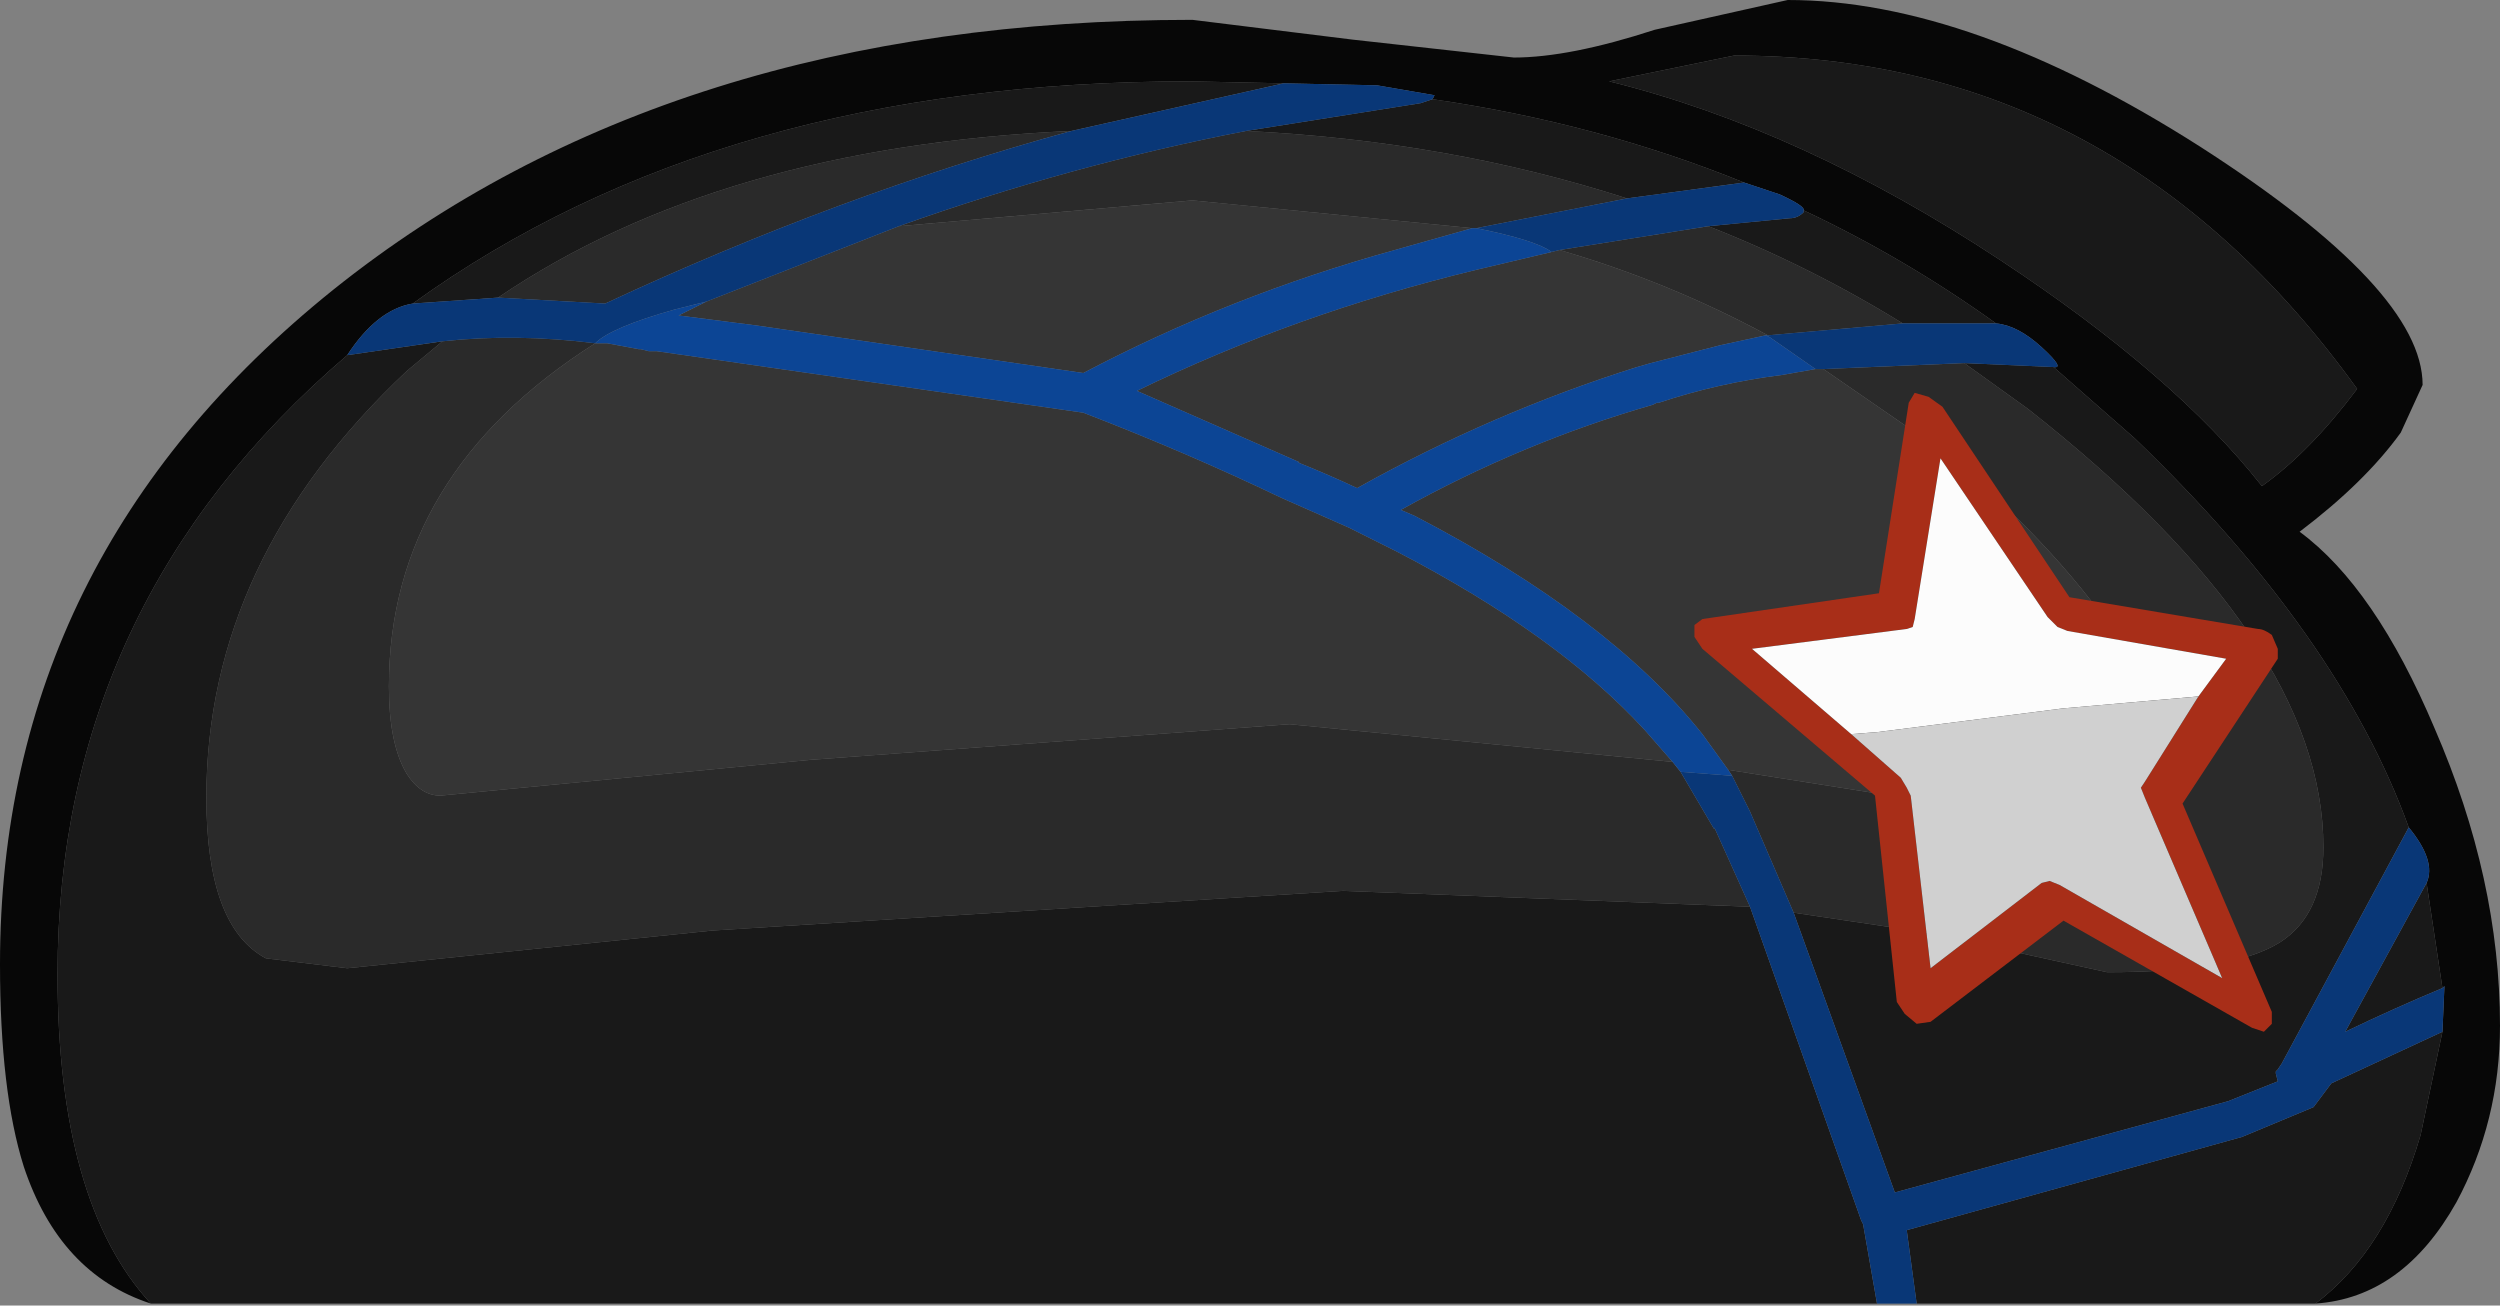 <?xml version="1.0" encoding="UTF-8" standalone="no"?>
<svg xmlns:ffdec="https://www.free-decompiler.com/flash" xmlns:xlink="http://www.w3.org/1999/xlink" ffdec:objectType="shape" height="32.9px" width="63.0px" xmlns="http://www.w3.org/2000/svg">
  <rect width="100%" height="100%" fill="#808080" stroke="none"/>
  <g transform="matrix(1.0, 0.0, 0.0, 1.0, 3.8, 5.8)">
    <path d="M14.0 1.8 L18.85 -0.1 26.25 -0.75 33.3 -0.05 31.35 0.5 Q27.2 1.65 23.5 3.6 L15.25 2.4 13.3 2.15 13.7 1.95 14.0 1.8 M42.15 3.5 L45.05 5.5 Q47.85 7.75 49.6 10.3 51.1 12.5 51.1 13.55 51.1 14.25 50.45 14.65 49.85 15.05 48.9 15.05 L39.75 13.6 39.1 12.7 Q36.75 9.75 31.85 7.2 L31.5 7.05 Q34.55 5.35 37.85 4.4 L37.95 4.35 38.0 4.35 Q39.5 3.85 41.1 3.65 L41.95 3.5 42.15 3.5 M40.75 2.65 L40.7 2.65 39.55 2.9 37.8 3.35 37.45 3.45 Q33.8 4.6 30.4 6.5 29.65 6.15 28.9 5.85 L28.95 5.85 24.85 4.05 Q28.85 2.1 33.4 1.0 L35.3 0.55 35.5 0.5 Q38.25 1.3 40.75 2.65 M11.2 2.85 L11.45 2.85 11.5 2.85 12.3 3.0 12.35 3.0 12.55 3.05 12.75 3.05 23.5 4.6 Q26.1 5.6 28.5 6.75 L30.2 7.5 31.4 8.1 Q35.45 10.2 37.65 12.6 L38.35 13.4 28.7 12.45 16.6 13.35 7.3 14.25 Q6.8 14.25 6.45 13.7 6.0 12.95 6.0 11.5 6.0 6.15 11.2 2.85" fill="#353535" fill-rule="evenodd" stroke="none"/>
    <path d="M23.2 -2.5 Q17.35 -0.9 11.45 1.85 L8.75 1.7 Q14.35 -2.1 23.2 -2.5 M7.35 2.8 Q9.2 2.6 11.2 2.85 6.0 6.15 6.0 11.5 6.0 12.95 6.45 13.7 6.8 14.25 7.3 14.25 L16.6 13.35 28.7 12.45 38.35 13.4 38.55 13.65 39.4 15.1 39.4 15.05 40.3 17.05 30.05 16.65 14.15 17.65 4.95 18.6 2.9 18.35 Q1.4 17.55 1.4 14.3 1.4 8.3 6.45 3.55 L7.35 2.8 M18.85 -0.1 Q23.2 -1.65 27.6 -2.5 32.7 -2.25 37.2 -0.8 L33.4 -0.05 33.3 -0.05 26.25 -0.75 18.85 -0.1 M45.7 3.35 L47.3 4.5 Q54.75 10.35 54.75 15.55 54.75 17.25 53.65 17.95 52.45 18.7 49.3 18.7 L44.75 17.7 41.4 17.2 40.3 14.65 39.85 13.75 39.75 13.6 48.9 15.05 Q49.85 15.05 50.45 14.65 51.1 14.25 51.1 13.55 51.1 12.5 49.6 10.3 47.85 7.75 45.05 5.5 L42.15 3.5 45.7 3.35 M44.15 2.35 L40.75 2.65 Q38.25 1.3 35.5 0.5 L39.25 -0.1 Q41.8 0.9 44.15 2.35" fill="#2a2a2a" fill-rule="evenodd" stroke="none"/>
    <path d="M28.55 -3.7 L23.2 -2.5 Q14.35 -2.1 8.75 1.7 L6.6 1.85 Q14.35 -3.75 26.2 -3.75 L28.55 -3.7 M4.95 3.15 L7.35 2.8 6.45 3.55 Q1.4 8.3 1.4 14.3 1.4 17.55 2.9 18.35 L4.95 18.6 14.15 17.65 30.05 16.65 40.3 17.05 43.1 24.95 43.15 25.05 43.5 27.05 0.0 27.05 Q-2.35 24.5 -2.35 18.75 -2.35 9.4 4.95 3.15 M27.6 -2.5 L32.0 -3.2 32.3 -3.3 Q36.45 -2.7 40.15 -1.2 L37.2 -0.8 Q32.7 -2.25 27.6 -2.5 M54.55 27.05 L44.5 27.05 44.25 25.2 52.7 22.85 54.5 22.1 54.95 21.5 57.75 20.2 57.2 22.8 Q56.35 25.7 54.55 27.05 M36.75 -3.75 L39.9 -4.4 Q49.55 -4.4 55.6 4.0 54.4 5.6 53.2 6.45 51.0 3.65 46.6 0.75 41.6 -2.55 36.75 -3.75 M39.25 -0.1 L41.3 -0.3 Q41.5 -0.3 41.65 -0.45 L41.65 -0.5 Q44.2 0.7 46.5 2.35 L44.15 2.35 Q41.8 0.9 39.25 -0.1 M47.95 3.45 L50.0 5.25 Q55.15 10.2 56.9 15.05 L53.7 21.0 53.6 21.15 53.55 21.2 53.55 21.25 53.6 21.45 52.35 21.95 43.95 24.25 41.4 17.2 44.75 17.7 49.3 18.7 Q52.45 18.7 53.65 17.95 54.75 17.25 54.75 15.55 54.75 10.35 47.3 4.5 L45.7 3.35 47.95 3.45 M57.35 16.45 L57.75 19.1 Q56.55 19.6 55.3 20.2 L57.35 16.45" fill="#191919" fill-rule="evenodd" stroke="none"/>
    <path d="M6.6 1.85 Q5.7 2.0 4.95 3.15 -2.35 9.4 -2.35 18.75 -2.35 24.5 0.0 27.05 -2.3 26.3 -3.2 23.6 -3.8 21.7 -3.8 18.5 -3.8 8.25 4.6 1.5 13.1 -5.3 26.25 -5.3 L30.3 -4.8 34.35 -4.35 Q35.75 -4.35 37.9 -5.05 L41.25 -5.8 Q45.85 -5.8 51.65 -2.1 57.25 1.5 57.25 3.9 L56.7 5.1 Q55.8 6.35 54.15 7.6 56.05 9.0 57.55 12.55 59.2 16.35 59.2 20.05 59.2 22.45 58.1 24.5 56.75 26.9 54.55 27.05 56.35 25.7 57.2 22.8 L57.75 20.2 57.8 19.05 57.75 19.1 57.35 16.45 Q57.6 15.9 56.9 15.05 55.15 10.2 50.0 5.25 L47.95 3.45 Q48.25 3.5 47.65 2.95 47.05 2.4 46.5 2.35 44.2 0.7 41.65 -0.5 41.7 -0.6 41.05 -0.9 L40.15 -1.2 Q36.45 -2.7 32.3 -3.3 L32.35 -3.4 30.9 -3.65 28.55 -3.7 26.2 -3.75 Q14.35 -3.75 6.6 1.85 M36.75 -3.75 Q41.6 -2.55 46.6 0.75 51.0 3.65 53.2 6.45 54.4 5.6 55.6 4.0 49.55 -4.4 39.9 -4.4 L36.75 -3.75" fill="#070707" fill-rule="evenodd" stroke="none"/>
    <path d="M23.2 -2.5 L28.55 -3.7 30.9 -3.65 32.35 -3.4 32.3 -3.3 32.0 -3.2 27.6 -2.5 Q23.2 -1.65 18.85 -0.1 L14.0 1.8 13.2 2.0 Q11.6 2.45 11.2 2.85 9.2 2.6 7.35 2.8 L4.95 3.15 Q5.7 2.0 6.6 1.85 L8.75 1.7 11.45 1.85 Q17.35 -0.9 23.2 -2.5 M44.5 27.05 L43.5 27.05 43.15 25.05 43.1 24.95 40.3 17.05 39.4 15.05 39.4 15.1 38.55 13.65 39.85 13.75 40.3 14.65 41.4 17.2 43.95 24.25 52.35 21.95 53.6 21.45 53.55 21.25 53.55 21.2 53.6 21.15 53.7 21.0 56.9 15.05 Q57.6 15.9 57.35 16.45 L55.3 20.2 Q56.55 19.6 57.75 19.1 L57.8 19.05 57.75 20.2 54.95 21.5 54.5 22.1 52.7 22.85 44.25 25.2 44.5 27.05 M33.4 -0.05 L37.2 -0.8 40.15 -1.2 41.05 -0.9 Q41.7 -0.6 41.65 -0.5 L41.65 -0.45 Q41.5 -0.3 41.3 -0.3 L39.25 -0.1 35.5 0.5 35.3 0.55 Q34.9 0.25 33.4 -0.05 M46.5 2.35 Q47.05 2.4 47.65 2.95 48.25 3.5 47.95 3.45 L45.7 3.35 42.15 3.5 41.95 3.5 40.8 2.7 40.7 2.65 40.75 2.65 44.15 2.35 46.5 2.35" fill="#093777" fill-rule="evenodd" stroke="none"/>
    <path d="M11.2 2.85 Q11.6 2.45 13.2 2.0 L14.0 1.8 13.7 1.95 13.3 2.15 15.25 2.4 23.5 3.6 Q27.2 1.65 31.35 0.5 L33.3 -0.05 33.4 -0.05 Q34.9 0.25 35.3 0.55 L33.4 1.0 Q28.85 2.1 24.85 4.05 L28.95 5.85 28.9 5.85 Q29.65 6.15 30.4 6.5 33.8 4.6 37.45 3.45 L37.8 3.35 39.55 2.9 40.7 2.65 40.8 2.7 41.95 3.5 41.1 3.65 Q39.5 3.85 38.0 4.35 L37.95 4.35 37.85 4.4 Q34.55 5.35 31.5 7.05 L31.85 7.2 Q36.75 9.75 39.1 12.7 L39.75 13.6 39.85 13.75 38.55 13.65 38.35 13.4 37.65 12.6 Q35.45 10.2 31.4 8.1 L30.2 7.5 28.5 6.75 Q26.1 5.6 23.5 4.6 L12.75 3.05 12.55 3.05 12.35 3.0 12.3 3.0 11.5 2.85 11.45 2.85 11.2 2.85" fill="#0c4595" fill-rule="evenodd" stroke="none"/>
    <path d="M51.6 11.75 L52.3 10.8 48.3 10.1 48.05 10.0 47.8 9.75 45.1 5.75 44.45 9.8 44.4 10.0 44.25 10.05 40.35 10.55 42.85 12.7 44.1 13.8 44.25 14.05 44.35 14.25 44.85 18.6 47.65 16.45 47.85 16.4 48.1 16.5 52.2 18.85 50.25 14.3 50.15 14.05 50.25 13.9 51.6 11.75 M53.1 10.05 Q53.25 10.05 53.45 10.2 L53.6 10.55 53.6 10.8 51.2 14.45 53.45 19.7 53.45 20.0 53.25 20.2 52.95 20.1 48.2 17.4 44.85 19.95 44.5 20.0 44.2 19.75 44.0 19.45 43.45 14.25 39.1 10.55 38.9 10.25 38.9 9.95 39.1 9.8 43.55 9.15 44.3 4.35 44.45 4.1 44.8 4.2 45.15 4.45 48.35 9.25 53.1 10.05" fill="#a82e18" fill-rule="evenodd" stroke="none"/>
    <path d="M42.85 12.7 L40.35 10.55 44.25 10.05 44.4 10.0 44.45 9.8 45.1 5.75 47.8 9.75 48.05 10.0 48.3 10.1 52.3 10.8 51.6 11.75 48.2 12.05 43.5 12.65 42.85 12.7" fill="#fcfcfc" fill-rule="evenodd" stroke="none"/>
    <path d="M51.6 11.75 L50.25 13.9 50.15 14.05 50.25 14.3 52.2 18.85 48.1 16.5 47.85 16.4 47.65 16.45 44.85 18.6 44.35 14.25 44.25 14.05 44.1 13.8 42.85 12.7 43.5 12.65 48.2 12.05 51.6 11.75" fill="#d0d0d0" fill-rule="evenodd" stroke="none"/>
  </g>
</svg>
